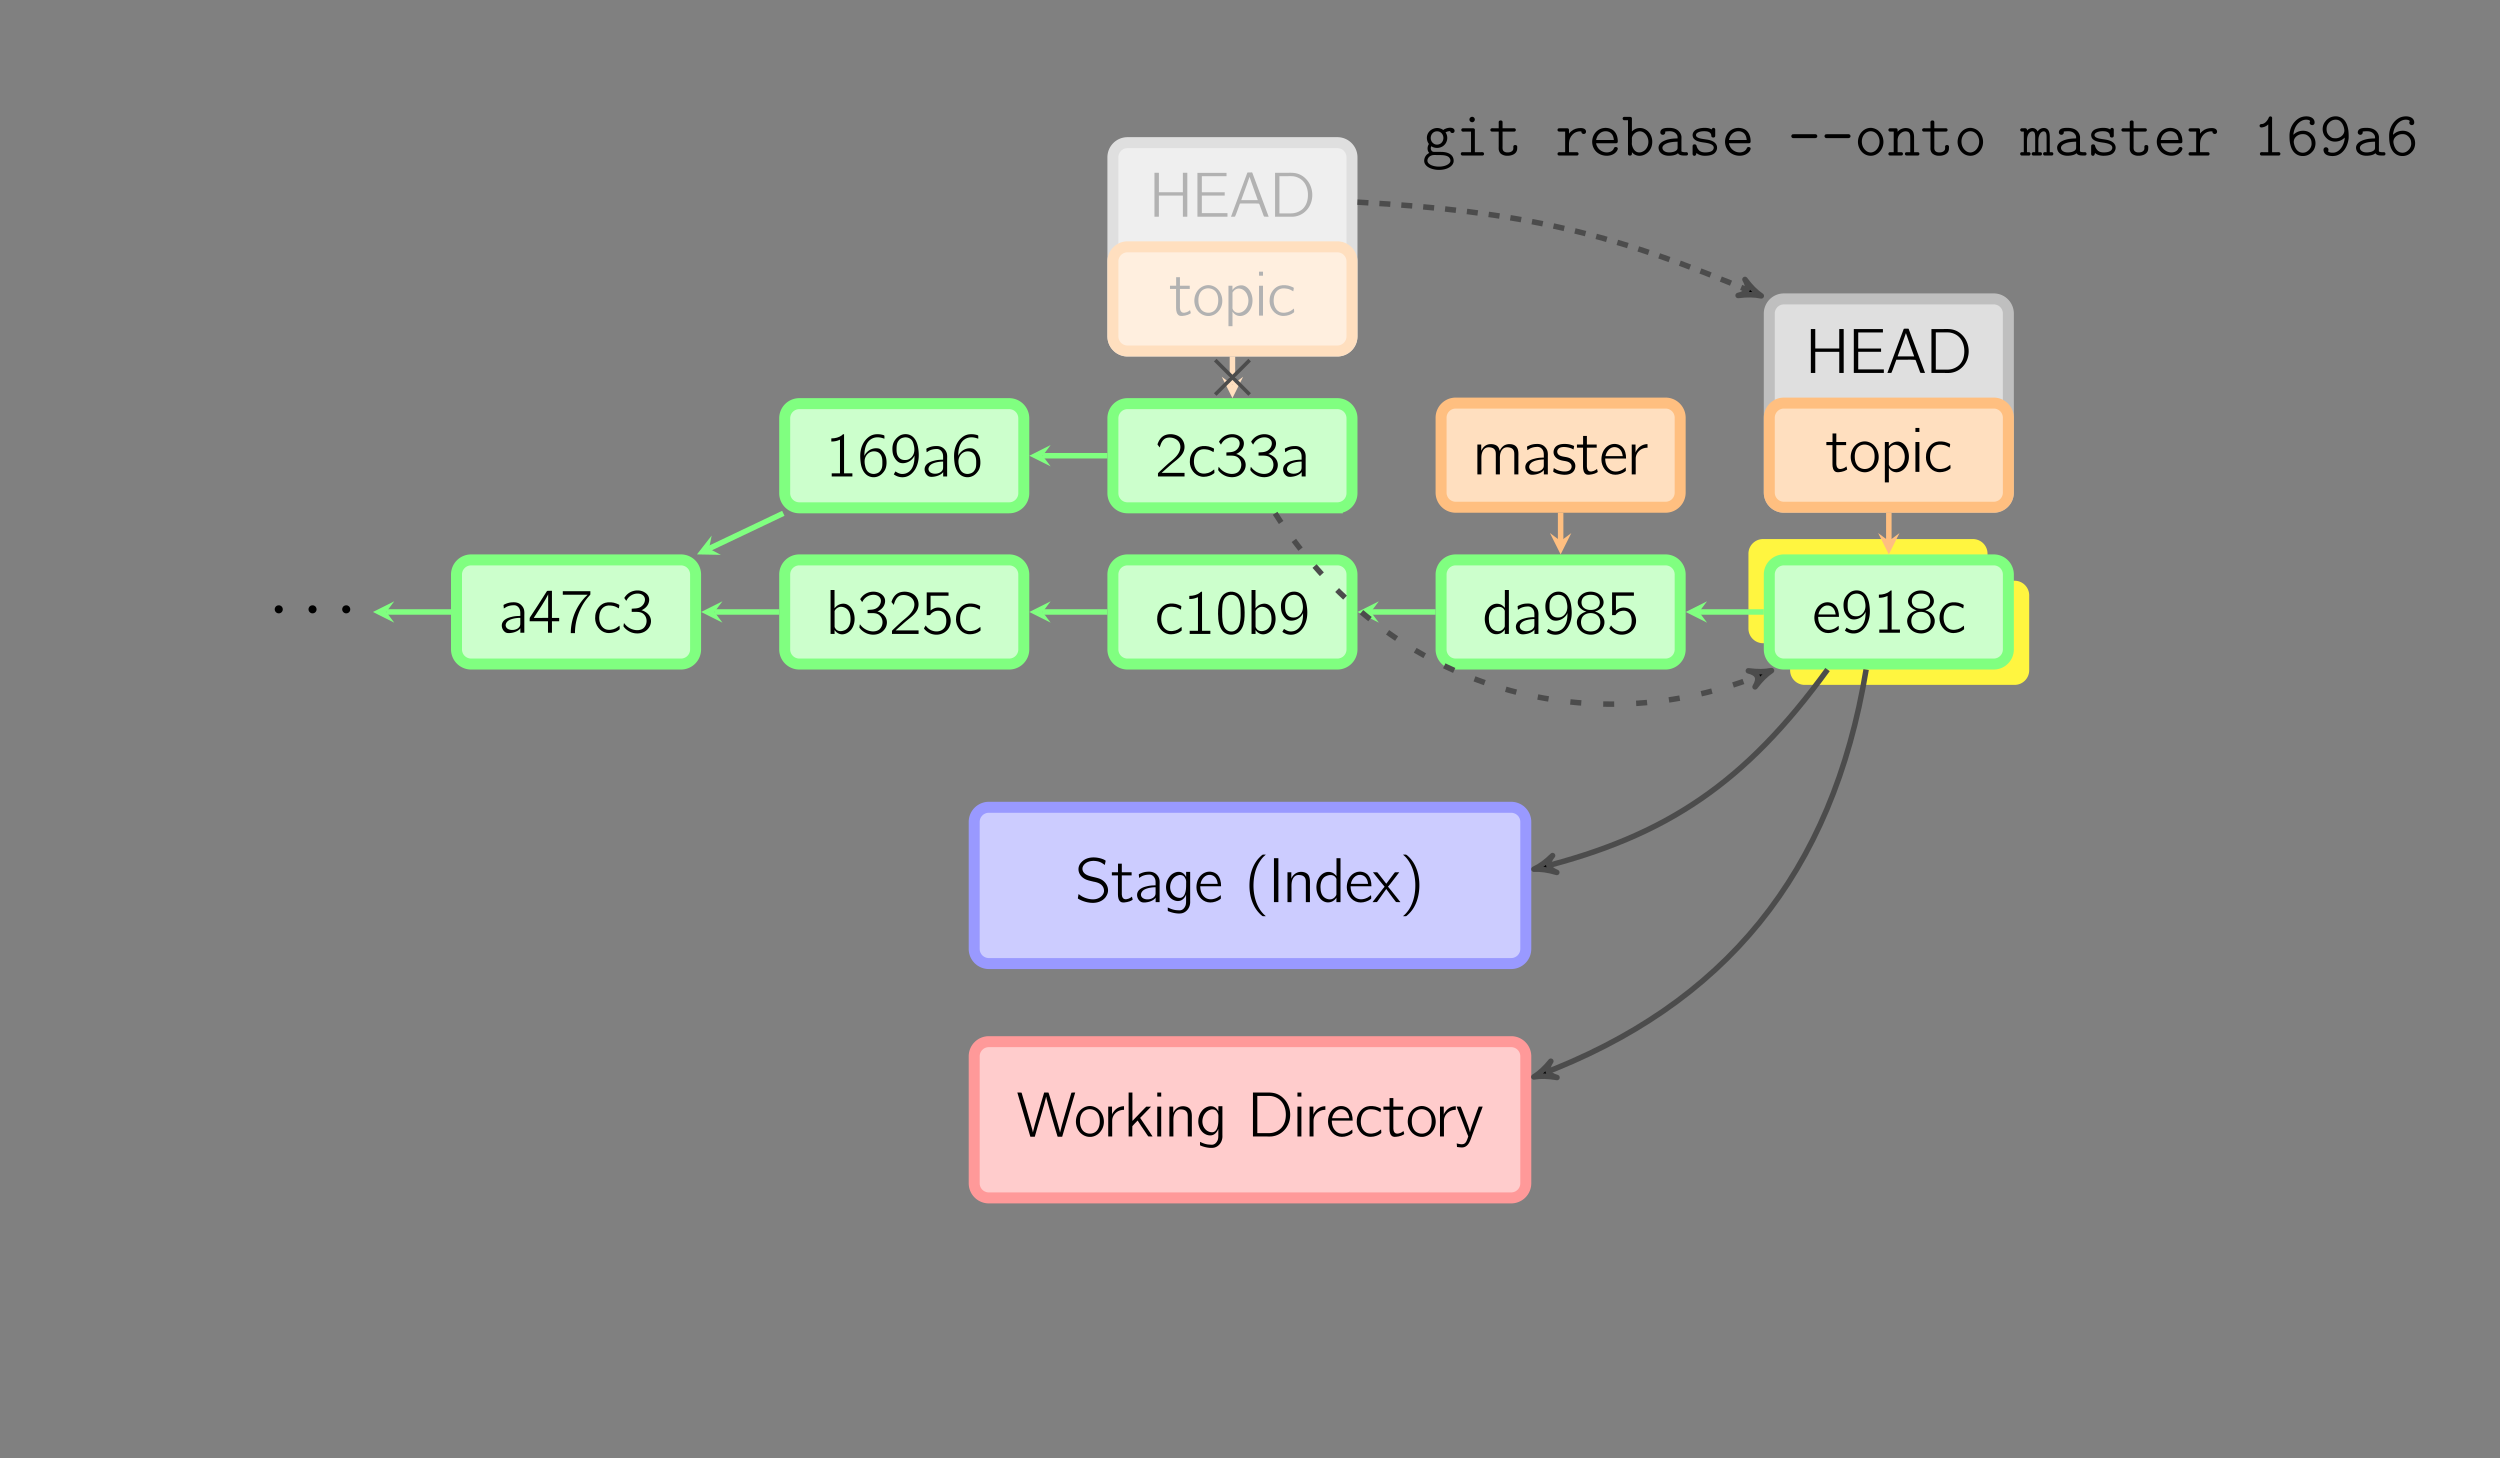 <svg xmlns="http://www.w3.org/2000/svg" xmlns:xlink="http://www.w3.org/1999/xlink" width="907.087" height="529.133" viewBox="0 0 680.315 396.85"><rect x="0" y="0" width="680.315" height="396.85" fill="#808080" stroke="none"/><defs><symbol overflow="visible" id="a"><path d="M1.375-11.953V0h1.203v-5.75H9.11V0h1.204v-11.953H9.108v5.297H2.58v-5.297z"/></symbol><symbol overflow="visible" id="b"><path d="M1.375-11.938V0h8.172v-.969H2.578V-5.75h6.219v-.906H2.578v-4.36h6.719v-.921z"/></symbol><symbol overflow="visible" id="c"><path d="M.36 0h.78l.313-.031c.516-1.125.875-2.39 1.344-3.563 1.703.031 3.562-.078 5.172.031l.14.22c.297.874.641 1.718.954 2.593.078.25.171.516.296.719.391.047.829.031 1.25.031-.296-.844-4.296-11.578-4.406-11.86-.016-.078-.062-.171-.14-.187-.11-.031-.204 0-.313 0h-.563c-.265 0-.359-.047-.437.235L.36 0zm5.046-10.844c.719 2.125 1.5 4.235 2.25 6.328H3.141l1.484-4.093z"/></symbol><symbol overflow="visible" id="d"><path d="M1.375-11.953V0h3.484c.547 0 1.094.031 1.625-.016a5.417 5.417 0 0 0 3.36-1.64c2.234-2.282 2.203-6.235.015-8.547-.78-.844-1.859-1.516-3.203-1.688-.64-.093-1.312-.062-1.968-.062zM2.563-.906v-10.125H4.78c.469 0 .938-.016 1.407.015a4.617 4.617 0 0 1 2.156.782c1.406.968 1.984 2.671 1.984 4.312 0 1.375-.375 2.781-1.39 3.766A4.663 4.663 0 0 1 6.203-.937c-.453.046-.922.03-1.36.03z"/></symbol><symbol overflow="visible" id="e"><path d="M.875-2.188c-.031.282-.094.563-.14.844-.032.266-.11.328.109.469a8.006 8.006 0 0 0 1.812.766c1.61.468 3.469.515 4.89-.547.22-.172.423-.36.61-.578.438-.594.828-1.297.735-2.266-.125-1.234-.954-2.266-2.079-2.781-1.53-.688-4.015-.578-4.718-2.11-.531-1.187.422-2.218 1.484-2.593 1.047-.391 2.438-.25 3.328.171.407.188.75.47 1.14.704.032-.297.095-.563.157-.86.031-.187.078-.36-.125-.437l-.328-.172a6.813 6.813 0 0 0-1.453-.453c-1.547-.297-3.328-.125-4.5 1.031-.594.578-1.094 1.375-.89 2.563.25 1.218 1.218 2 2.202 2.374.594.22 1.25.344 1.86.5.375.063.75.157 1.11.282.937.343 1.734 1.031 1.734 2.297C7.718-1.891 6.75-1.11 5.733-.86 4.422-.531 2.875-1 1.984-1.47c-.406-.203-.75-.484-1.109-.718z"/></symbol><symbol overflow="visible" id="f"><path d="M1.86-10.453v2.328H.186v.86h1.657v4.609c0 .765-.047 1.672.453 2.312.281.375.687.485 1.281.438.5-.047 1-.14 1.469-.313.156-.078.719-.312.797-.437.031-.063-.203-.828-.203-.828l-.407.312c-.53.328-1.593.672-2.046.047-.391-.531-.297-1.313-.297-1.938v-4.203h2.671v-.859H2.892v-2.328z"/></symbol><symbol overflow="visible" id="g"><path d="M1.36-6.594c.296-.14.53-.343.827-.484a4.333 4.333 0 0 1 1.47-.375c.234-.016.515-.047.75 0 .437.062.812.328 1.062.687.265.407.375.782.375 1.438v.766c-.828 0-1.657.062-2.453.28-1 .22-2.079.72-2.438 1.61-.375.86.016 2 .781 2.516.391.265.829.281 1.282.25.718-.063 1.437-.235 2.062-.61.297-.171.594-.39.766-.687h.015V0h1.079v-4.547c0-.5.046-1.031-.047-1.531-.11-.688-.532-1.25-1.032-1.656-.593-.438-1.265-.594-2.156-.532a4.969 4.969 0 0 0-2.078.532c-.094.03-.266.093-.313.187-.062.078-.015.188-.015.281.031.22.047.454.062.672zm4.484 2.547v1.313c0 .39.015.75-.219 1.093a1.794 1.794 0 0 1-.719.61c-.984.5-2.484.343-2.906-.485-.344-.609.016-1.312.516-1.703.734-.562 2.187-.828 3.328-.828z"/></symbol><symbol overflow="visible" id="h"><path d="M6.094-2.063h.015v1.594c0 .485 0 .953-.156 1.422-.25.61-.703 1.188-1.437 1.281-.204.016-.438 0-.641-.015-1.125-.031-1.86-.36-2.75-.75v.656c0 .313.047.344.375.438.875.359 2.453.718 3.547.453C6.25 2.703 7.125 1.562 7.219.187c.015-.234 0-.5 0-.734v-7.687H6.125v1.375c-.25-.422-.531-.813-.984-1.094-1.204-.719-2.829.062-3.5 1C.53-5.593.328-3.5 1.203-1.984c.172.296.375.578.625.812.828.813 2.234 1.234 3.25.516.422-.281.89-.906 1.016-1.406zM4.39-7.375c.156 0 .328 0 .484.047.625.11.969.672 1.172 1.219.125.375.078.78.078 1.187 0 .86-.016 1.75-.313 2.563-.203.609-.625 1.14-1.296 1.203a2.395 2.395 0 0 1-.672-.063c-1.047-.25-1.781-1.14-2-2.172-.313-1.5.422-3.328 1.937-3.843.203-.063.406-.125.61-.141z"/></symbol><symbol overflow="visible" id="i"><path d="M7.203-1.89c-.406.296-.516.437-1.016.702-1.062.532-2.296.61-3.187-.03-.86-.626-1.36-1.641-1.36-3.095h5.673c0-1.265-.282-2.375-1.016-3.14-.781-.781-2.031-1.016-3.078-.688-.39.11-.75.329-1.078.579-1.094.875-1.563 2.28-1.532 3.64C.641-2.14 1.86-.344 3.672.031 4.609.22 5.609.016 6.453-.406c.156-.094.734-.406.797-.563.047-.078-.047-.922-.047-.922zm-.797-3.08H1.72c.203-1.265 1.25-2.593 2.64-2.437 1.141.11 1.735.922 1.954 1.937.046.172.062.328.093.5z"/></symbol><symbol overflow="visible" id="j"><path d="M5.89 3.828c-.14-.156-.312-.297-.468-.437-.14-.125-.25-.25-.375-.391-1.719-1.89-2.625-4.922-2.484-8.14.078-1.766.421-3.563 1.25-5.141.374-.703 1.03-1.703 1.609-2.203.156-.141.328-.282.469-.438h-.563c-.094 0-.219-.015-.297.031-.203.094-.718.61-.797.688-1.656 1.64-2.64 4.14-2.765 7.062-.094 2.079.25 4.188 1.187 6.047a8.466 8.466 0 0 0 1.61 2.25c.171.172.562.547.765.656.078.032.203.016.297.016z"/></symbol><symbol overflow="visible" id="k"><path d="M1.375-11.953V0h1.203v-11.953z"/></symbol><symbol overflow="visible" id="l"><path d="M2.172-6.406h-.016v-1.719H1.11V0h1.094v-3.766c0-.843-.047-1.703.328-2.5.188-.39.485-.75.875-.953.328-.156.672-.172 1.031-.14.516.046 1.016.171 1.344.609.313.39.328.906.328 1.39V0h1.11v-4.61c0-.859.078-1.812-.328-2.593-.329-.61-.97-.906-1.641-1a2.95 2.95 0 0 0-1.047.031c-.89.188-1.719.906-2.031 1.766z"/></symbol><symbol overflow="visible" id="m"><path d="M6.125-11.953v4.86c-.328-.36-.656-.704-1.094-.907-1.531-.64-3.015.188-3.781 1.547-.875 1.61-.766 3.75.281 5.266C2.266-.141 3.5.375 4.781-.095c.5-.187 1.11-.687 1.313-1.125h.015V0h1.11v-11.953zm-.063 5.531c.079.156.047.36.047.531v3.547c0 .39-.015.438-.234.75-.313.453-.797.782-1.36.844a2.474 2.474 0 0 1-2.156-1c-.28-.406-.437-.89-.515-1.36-.032-.203-.032-.374-.047-.562-.11-1.125.125-2.469 1.125-3.203.172-.11.36-.203.562-.281 1-.39 2.094-.282 2.579.734z"/></symbol><symbol overflow="visible" id="n"><path d="M-.031-8.125l1.765 2.219 1.407 1.703v.016l-.438.53L-.14 0c.407 0 .813 0 1.188-.016l.234-.28 2.313-3.267h.015C4.484-2.375 5.344-1.171 6.25-.03c.36.046.797.03 1.203.03L5.36-2.625a61.897 61.897 0 0 0-1.28-1.563v-.015l.593-.719L7.14-8.125c-.391 0-.782 0-1.172.016l-.219.25L3.61-5c-.813-1.016-1.594-2.094-2.438-3.094-.36-.047-.797-.031-1.203-.031z"/></symbol><symbol overflow="visible" id="o"><path d="M.86-12.922c.14.156.312.297.468.438.14.125.25.265.375.39 1.5 1.735 2.36 4.063 2.484 6.953.079 2.125-.25 4.344-1.218 6.282A8.32 8.32 0 0 1 1.703 3c-.125.14-.234.266-.375.39-.156.141-.328.282-.469.438h.563c.094 0 .219.016.297-.015.203-.11.718-.626.797-.704C4.172 1.47 5.14-1.03 5.28-3.937 5.374-6.031 5.03-8.141 4.093-10a8.466 8.466 0 0 0-1.61-2.25c-.171-.172-.562-.547-.765-.64-.078-.047-.203-.032-.297-.032z"/></symbol><symbol overflow="visible" id="p"><path d="M.125-11.953L3.672.062h1.203c.86-3.203 2.61-8.609 3.094-10.906h.015c.016.313.125.594.188.89.437 1.688 2 6.985 2 6.985l.812 2.703c.016.094.032.22.11.282.047.093.234.046.328.046h.906l3.547-12.015c-.344 0-.719-.016-1.016.031l-.078.203-.672 2.25C13.33-6.688 12.438-4 11.75-1.109h-.031c-.031-.344-.14-.688-.235-1.032l-.468-1.687c-.172-.578-2.313-8-2.391-8.063-.047-.093-.219-.062-.313-.062h-.89c-.266.953-.547 1.86-.828 2.797C5.859-6.47 5-3.891 4.359-1.11l-.156-.72c-.672-2.546-2.86-9.89-2.86-9.89-.046-.25-.124-.234-.405-.234z"/></symbol><symbol overflow="visible" id="q"><path d="M1.844-7.219C.312-5.703.14-3.062 1.469-1.359c.187.25.406.484.672.671a3.592 3.592 0 0 0 2.64.782c1.735-.219 2.922-1.61 3.282-3.078.484-2.047-.532-4.329-2.438-5.063-1.469-.594-2.953 0-3.781.828zm4.297.453c.828.735.984 1.922.921 2.985-.046.797-.28 1.64-.843 2.25-.938 1-2.657 1-3.657.031-.515-.547-.828-1.344-.874-2.281-.094-1.406.265-2.875 1.64-3.438 1.016-.437 2.188-.11 2.813.453z"/></symbol><symbol overflow="visible" id="r"><path d="M2.156-5.953h-.015v-2.172H1.109V0h1.079v-3.922c0-.265 0-.515.03-.781.25-1.469 1.516-2.547 3.188-2.547v-.984a3.413 3.413 0 0 0-2.765 1.421c-.204.25-.407.547-.485.86z"/></symbol><symbol overflow="visible" id="s"><path d="M1.14-11.953V0h1c.016-.938-.046-1.906.016-2.813.438-.546.953-1.015 1.438-1.53.656 1.077 1.375 2.077 2.078 3.124.266.39.516.828.812 1.188.344.047.782.031 1.172.031l-.718-1.11L4.28-5.046v-.016l2.97-3.062c-.453 0-.89 0-1.313.016l-.375.359-3.39 3.516v-7.72z"/></symbol><symbol overflow="visible" id="t"><path d="M1.11-11.953v1.094h1.077v-1.094zm0 3.828V0h1.077v-8.125z"/></symbol><symbol overflow="visible" id="u"><path d="M7.297-1.922c-.328.234-.61.5-.984.703-.797.422-2.047.64-2.97.203C2-1.703 1.642-3.375 1.829-4.75c.031-.281.078-.547.172-.813.375-1.125 1.328-2 2.875-1.828.828.079 1.234.204 1.89.579.126.062.22.156.36.187.016-.203.078-.438.11-.64.046-.282.046-.313-.204-.438-.203-.078-.39-.188-.593-.25-.797-.344-2.094-.453-3-.188-1.22.344-2.126 1.391-2.532 2.563C.72-5.047.672-4.484.672-3.906.687-2.094 1.922-.328 3.734.03c1 .203 2.157-.078 2.844-.437.172-.094.688-.406.781-.563.047-.078-.062-.953-.062-.953z"/></symbol><symbol overflow="visible" id="v"><path d="M.125-8.125c.094.328.813 2.063.828 2.11L3-.736l.172.422c.094.25.14.282.031.547l-.187.5c-.157.422-.329.844-.657 1.11-.578.484-1.515.203-2.218.047l.078.968c.328.047.656.079.984.11.75.078 1.219-.094 1.672-.469.563-.484.844-1.156 1.11-1.844l.53-1.484 1.75-4.766c.298-.86.657-1.672.938-2.531h-.781c-.078 0-.219-.031-.297.031-.031.047-.047.125-.063.172l-.14.36c-.172.453-.328.875-.484 1.328l-1 2.812c-.25.75-.547 1.531-.688 2.313a19.56 19.56 0 0 0-.719-2.297C2.812-4 1.47-7.594 1.297-7.937c-.078-.188-.14-.188-.406-.188z"/></symbol><symbol overflow="visible" id="x"><path d="M.36-3.11h4.984V0h1.078v-3.11H8.39v-.921H6.42v-7.375H5.5c-.313 0-.406-.016-.547.25C4.266-10.031.641-4.437.516-4.281c-.141.234-.157.218-.157.578zm5.03-7.359v6.438H1.485c.11-.235.297-.469.438-.703.875-1.329 2.922-4.485 3.344-5.454.062-.093.078-.203.125-.28z"/></symbol><symbol overflow="visible" id="y"><path d="M.625-11.297v.969h6.75l-.64.61a15.29 15.29 0 0 0-1.548 1.937 14.322 14.322 0 0 0-2.39 7.89h1.14c0-2.515.641-5.03 1.844-7.25.594-1.125 1.203-1.937 2.016-2.875.11-.109.266-.234.312-.375.032-.078.016-.203.016-.296v-.61z"/></symbol><symbol overflow="visible" id="z"><path d="M1.39-8.672c.141-.219.25-.437.407-.64.36-.485.86-.86 1.422-1.094.89-.36 2.203-.39 2.906.406.625.703.36 1.797-.203 2.453-.516.61-1.188.906-2.188.953-.296.016-.562.047-.859.063v.86h1.188c1 0 1.656.155 2.203.75.953 1 .859 2.765-.188 3.687-.531.437-1.281.578-1.969.53C2.766-.812 1.58-1.515.797-2.624c-.094.188-.094.422-.125.61-.047.28-.047.28.125.5.5.671 1.469 1.296 2.25 1.515C4.422.406 6.03.219 7.094-.828c.203-.203.39-.422.547-.672.64-1 .656-2.313-.047-3.266-.297-.406-.672-.703-1.11-.953-.28-.172-.625-.343-.968-.375 1-.468 1.921-1.265 2.093-2.547.157-1.203-.546-1.953-1.265-2.375-1.125-.656-2.594-.625-3.75-.062a3.961 3.961 0 0 0-1.375 1.11c-.063.077-.328.374-.328.515 0 .094.078.172.125.234z"/></symbol><symbol overflow="visible" id="A"><path d="M1.11-11.953V0h1.093v-1.078h.016c.187.375.625.734.984.922 1.235.656 2.719 0 3.531-1.047 1.641-2.156.985-5.813-1.171-6.828-.844-.375-1.86-.203-2.625.312a4.172 4.172 0 0 0-.75.735v-4.97zm2.656 4.578c.812-.063 1.656.297 2.14.953.328.438.5.953.578 1.484.172 1.25.047 2.844-1.078 3.657-.187.14-.39.25-.625.328-.922.344-1.86.25-2.375-.563-.156-.28-.203-.296-.203-.703V-5.78c0-.172-.031-.39.031-.532.282-.578.922-1 1.532-1.062z"/></symbol><symbol overflow="visible" id="B"><path d="M1.25-7.906c.25-.969.656-2.063 1.64-2.5.422-.172.86-.203 1.313-.172.844.078 1.672.422 2.188 1.11a2.47 2.47 0 0 1 .437 1.765c-.203 1.797-1.953 3.094-3.094 4.047-.656.562-2.515 2.312-2.515 2.312l-.282.282C.781-.906.75-.906.75-.61V0h7.234v-.969H1.75C2.313-1.5 4.594-3.516 4.906-3.75c1-.813 2.125-1.625 2.719-2.797.672-1.344.375-3.031-.75-4.031-.688-.594-1.64-.89-2.547-.922-.844-.016-1.703.156-2.375.688C1.422-10.392 1-9.75.75-9.095c-.047.11-.125.281-.11.39.016.11.11.204.172.267.141.171.266.374.438.53z"/></symbol><symbol overflow="visible" id="C"><path d="M1.453-11.297v6.172h.64c.095 0 .22.016.282-.016.094-.062.14-.187.188-.25a2.38 2.38 0 0 1 .406-.39c.61-.516 1.797-.735 2.594-.328 1.078.515 1.296 1.875 1.203 2.937-.047.672-.25 1.297-.657 1.688-.906.968-2.437.984-3.562.421a3.683 3.683 0 0 1-1.36-1.234h-.015c-.047.094-.453.703-.453.797 0 .078.062.125.094.172A4.457 4.457 0 0 0 2.766 0C4.312.484 6.03.11 7.109-1.14c1.297-1.5 1.125-3.938-.375-5.25a3.059 3.059 0 0 0-1.812-.766c-1-.14-1.89.343-2.422.781v-4.016h4.89v-.906z"/></symbol><symbol overflow="visible" id="D"><path d="M1.672-10.36v.86c.953 0 1.594-.172 2.36-.5v9.14h-2.25V0h5.624v-.86H5.141V-11.5c-.407 0-.344.094-.657.344-.718.515-1.687.797-2.812.797z"/></symbol><symbol overflow="visible" id="E"><path d="M2.547-10.953c-.5.344-.844.812-1.094 1.344C.828-8.406.75-6.984.75-5.453c0 1.922.36 3.703 1.313 4.719.921.937 2.359 1.187 3.578.687.765-.297 1.312-.937 1.656-1.625.625-1.219.687-2.687.687-4.203 0-.484-.015-.953-.062-1.438-.125-1.156-.516-2.437-1.156-3.14-1.047-1.156-2.922-1.406-4.22-.5zm3.469.984c.796.86.875 2.516.875 4.078v.938c0 .781-.141 1.812-.313 2.406-.234.813-.64 1.39-1.437 1.75-.954.344-1.954.016-2.5-.734-.75-.985-.782-2.719-.782-4.25 0-1.453.016-3.047.72-4 .78-1.031 2.452-1.203 3.437-.188z"/></symbol><symbol overflow="visible" id="F"><path d="M6.797-5.688h.016c0 .22-.016.438-.016.641-.031 1.36-.39 2.969-1.563 3.813-.343.265-.875.5-1.39.53-.938.141-1.688-.312-2.219-.671l-.453.797a3.86 3.86 0 0 0 3.172.703c1.172-.266 2.11-1.156 2.703-2.172.89-1.562 1.11-3.453.766-5.625-.22-1.562-.891-3.062-2.282-3.625-.765-.312-1.718-.281-2.468.047-.72.344-1.344.953-1.75 1.625-.375.64-.516 1.36-.516 2.078 0 .625.062 1.234.265 1.813.329.812.985 1.734 1.766 2 .281.093.578.125.89.125a3.563 3.563 0 0 0 2.423-1.094c.218-.203.578-.688.656-.984zM4.203-10.64c.766-.046 1.531.25 1.984.922.204.328.329.719.407 1.094.265 1 .297 2.094-.282 3-.359.563-1.015 1.094-1.796 1.14-.579.048-1.188-.03-1.657-.39-.687-.531-.937-1.313-.937-2.438 0-1.015.047-1.812.594-2.468.375-.516.859-.75 1.687-.86z"/></symbol><symbol overflow="visible" id="G"><path d="M3.219-6.11v.016c-1.063.313-1.969.89-2.39 1.89-.454 1.048-.141 2.329.624 3.157C2.25-.187 3.36.22 4.531.203 6.25.172 7.906-1.078 8.11-2.844a3.39 3.39 0 0 0-.015-.797C7.78-4.953 6.797-5.75 5.53-6.094l.422-.14c.734-.297 1.328-.72 1.703-1.407.578-1.109.016-2.39-.906-3.109-.938-.703-2.188-.89-3.328-.656C2.062-11.11.782-9.953.859-8.47c.032.516.266.938.516 1.25.406.485 1.172 1 1.844 1.11zm.875-4.53c.765-.047 1.703.078 2.265.671.657.703.688 1.985.032 2.703-.422.454-1.016.672-1.625.72-.844.077-1.797-.063-2.407-.72-.671-.734-.625-2.078.11-2.765.437-.422 1.047-.563 1.625-.61zm-.016 4.968c.813-.047 1.688.14 2.281.734.22.235.391.532.5.844.282.89.157 2.032-.515 2.719-.469.469-1.11.64-1.75.688-.766.046-1.672-.141-2.219-.72-.75-.827-.906-2.53-.016-3.5.454-.468 1.079-.702 1.72-.765z"/></symbol><symbol overflow="visible" id="H"><path d="M1.953-5.625h-.031c0-1.578.281-3.39 1.625-4.39.734-.547 1.734-.813 3.031-.5.281.062.531.171.797.234v-.594c0-.078.016-.203-.047-.266-.11-.156-1.078-.312-1.11-.312-1.5-.172-2.484.156-3.39.937-1.11.938-1.75 2.344-1.953 3.75-.188 1.141-.031 2.954.188 3.86C1.421-1.578 2.125-.406 3.39.03a3.134 3.134 0 0 0 2.406-.125C6.39-.36 6.874-.845 7.249-1.36c.61-.829.75-1.829.688-2.844-.032-.5-.11-1-.313-1.469-.328-.734-.875-1.516-1.578-1.86-.328-.124-.672-.14-1.016-.14A3.4 3.4 0 0 0 2.624-6.61c-.281.265-.563.625-.672.984zm2.25-1.188c.656-.062 1.344.047 1.844.516.656.61.766 1.5.766 2.344 0 .562.015 1.14-.157 1.687a3.002 3.002 0 0 1-.39.735c-.375.5-.86.734-1.657.843-.765.047-1.546-.265-1.984-.906-.281-.39-.422-.843-.5-1.297a4.889 4.889 0 0 1-.14-1.421c.077-1.22.937-2.329 2.218-2.5z"/></symbol><symbol overflow="visible" id="I"><path d="M2.188-6.984v-1.141H1.109v11h1.094v-3.953c.235.344.516.64.875.86 1.235.734 2.781.155 3.625-.954 1.11-1.422 1.234-3.562.453-5.187-.437-.922-1.281-1.782-2.375-1.875a2.978 2.978 0 0 0-2.187.796c-.156.141-.266.297-.406.454zm1.578-.375c.718-.047 1.406.28 1.875.796.296.329.53.704.656 1.125.61 1.61.062 3.86-1.688 4.532-1 .375-1.968.031-2.359-.906-.078-.172-.047-.391-.047-.579v-3.546c0-.407.031-.438.297-.72a1.92 1.92 0 0 1 1.266-.702z"/></symbol><symbol overflow="visible" id="J"><path d="M2.172-6.406h-.016v-1.719H1.11V0h1.094v-3.781c0-.844-.047-1.688.328-2.469.328-.672.89-1.203 1.906-1.11.516.048 1.032.173 1.36.61.312.39.328.906.328 1.39V0h1.11v-3.781c0-.844-.048-1.688.327-2.469.329-.672.891-1.203 1.907-1.11.515.048 1.031.173 1.36.61.312.39.327.906.327 1.39V0h1.11v-4.563c0-.828.093-1.75-.266-2.515-.36-.703-.953-1.078-1.89-1.14a3.028 3.028 0 0 0-1.61.296c-.594.344-1.047.906-1.313 1.531-.125-.546-.265-.921-.64-1.28-.406-.36-.938-.5-1.453-.548-1.25-.094-2.047.422-2.578 1.188-.141.203-.282.406-.344.625z"/></symbol><symbol overflow="visible" id="K"><path d="M.531-1.703C.5-1.47.453-1.234.406-1 .375-.812.328-.719.5-.64c.703.421 1.547.64 2.547.734 1.125.093 2.531-.157 3.078-1.266.156-.312.25-.656.266-1 .062-1.234-.922-2.031-1.766-2.328-.938-.36-2.234-.234-2.89-.953a1.107 1.107 0 0 1-.032-1.406c.688-.954 2.906-.547 3.797-.11.125.063.25.157.406.188l.157-.938c-.813-.36-1.516-.562-2.641-.562-.953 0-1.844.219-2.39.781-.548.563-.735 1.516-.407 2.234.313.688.953 1.141 1.672 1.36 1.015.36 2.156.187 2.828 1.015.39.485.313 1.204-.11 1.641-.827.75-2.593.469-3.546.063-.328-.141-.625-.344-.938-.516z"/></symbol><symbol overflow="visible" id="w"><path d="M1.906-5.969c-.343.64.032 1.438.766 1.594a1.1 1.1 0 0 0 .86-.203c.515-.375.577-1.14.14-1.625a1.175 1.175 0 0 0-.578-.328c-.547-.078-1 .172-1.188.562z"/></symbol><symbol overflow="visible" id="L"><path d="M5.688-6.938h-.016c-.25-.25-.75-.421-1.094-.5-1.187-.218-2.422.313-3.031 1.375a2.83 2.83 0 0 0-.266.72c-.14.718.032 1.468.344 1.968a.68.68 0 0 1 .125.234c0 .094-.063.157-.094.235-.328.64-.36 1.594.203 2.187v.016c-.234.14-.484.297-.671.484C.578.391.265 1.453.703 2.25c.547 1.031 2.063 1.563 3.36 1.64.937.063 1.906-.046 2.765-.406.766-.328 1.516-.906 1.672-1.765.016-.14.016-.297.016-.422a2.204 2.204 0 0 0-.188-.781c-.515-1.157-1.906-1.47-3.047-1.5-.187 0-.36-.016-.547-.016h-.718C3.687-1 3.328-.969 3-1.016c-.469-.062-.734-.578-.703-1.015.015-.172.062-.344.125-.5.234.125.453.265.719.328a2.9 2.9 0 0 0 2.406-.313 2.718 2.718 0 0 0 1.156-2.906c-.078-.297-.187-.64-.406-.86v-.015a2.667 2.667 0 0 1 1.281-.344.58.58 0 0 0 .063.235c.187.312.64.375.921.156a.585.585 0 0 0 .204-.453c.015-.484-.391-.75-.829-.828-.562-.094-1.187.031-1.703.265-.187.079-.39.172-.546.329zm-.657.688c1 .781.907 2.422-.187 3.063-.61.328-1.344.296-1.86-.126-1.015-.765-.921-2.437.204-3.078.593-.312 1.343-.25 1.843.141zM2.984-.125c.422-.031.875 0 1.297 0 1.063 0 2.125 0 2.813.484.375.266.656.829.515 1.297-.046.203-.203.39-.359.532-.594.53-1.438.734-2.188.812-1.25.11-2.64-.172-3.343-.844-.485-.484-.438-1.172.093-1.75.313-.297.735-.5 1.172-.531z"/></symbol><symbol overflow="visible" id="M"><path d="M4.047-10.36c-.484.376-.281 1.172.328 1.282a.632.632 0 0 0 .578-.14c.5-.376.313-1.173-.281-1.298a.687.687 0 0 0-.625.157zm.156 3.844v5.61H2.047c-.094 0-.203-.031-.313.015-.437.11-.406.797.047.875.14.032.344.016.485.016h4.812c.172 0 .36.016.5-.094.297-.203.203-.719-.156-.797-.219-.062-.5-.015-.719-.015H5.25v-5.719c0-.172.031-.406-.047-.578-.172-.281-.547-.219-.828-.219H2.25c-.25 0-.531-.016-.656.266-.016.047-.032.078-.032.125-.03.25.125.484.36.515.266.047.516 0 .781 0z"/></symbol><symbol overflow="visible" id="N"><path d="M2.703-7.422H1.422c-.203 0-.438-.031-.64.016C.468-7.36.343-6.97.5-6.72c.14.235.375.203.625.203h1.578v3.985c0 .281-.015.547 0 .828.047.453.235.89.578 1.203.406.328 1.031.563 1.64.563 1.22.046 2.813-.438 2.813-2.016 0-.188.032-.406-.015-.594-.125-.36-.766-.422-.969-.11-.094.126-.063.282-.063.423 0 .234.016.484-.093.703-.313.625-1.157.734-1.766.672-.25-.032-.5-.11-.703-.266-.469-.36-.375-.969-.375-1.516v-3.875h2.813c.25 0 .578.063.734-.218a.294.294 0 0 0 .031-.125c.031-.047.031-.11.031-.172 0-.047-.03-.078-.046-.125-.125-.328-.532-.266-.829-.266H3.75v-1.344c0-.187.031-.421-.078-.593-.203-.282-.813-.25-.938.093-.062.172-.03.422-.03.61z"/></symbol><symbol overflow="visible" id="O"><path d="M3.766-5.953H3.75v-.86c0-.203 0-.39-.156-.5-.188-.156-.485-.109-.703-.109H1.219c-.235 0-.485.016-.563.281-.11.25.016.547.297.61.188.062.406.015.594.015h1.156v5.61H1.5c-.188 0-.438-.047-.61.031-.343.14-.374.672-.03.828.156.078.343.047.5.047h4.202c.141 0 .297.016.422 0 .454-.063.5-.75.079-.89-.11-.016-.204-.016-.313-.016h-2V-2.72c0-.437-.016-.875.078-1.312.156-.766.594-1.5 1.235-1.985.375-.28 1.015-.562 1.625-.562.125 0 .28.016.421.016 0 .125.016.25.079.359.187.406.75.469 1.046.14.172-.187.188-.468.11-.703-.188-.593-.89-.718-1.422-.718-.938 0-1.813.25-2.531.859-.22.188-.485.406-.625.672z"/></symbol><symbol overflow="visible" id="P"><path d="M2.094-3.344h5.328c.14 0 .281 0 .39-.078.157-.125.172-.297.172-.469 0-1.53-.656-2.812-1.78-3.312-1.329-.578-2.845-.344-3.845.516C.953-5.5.61-3.345 1.563-1.782c.171.297.406.578.656.812C3.829.5 6.688.391 7.75-1.25c.11-.172.25-.438.234-.656-.03-.297-.28-.407-.546-.407a.504.504 0 0 0-.329.094c-.171.125-.203.36-.312.531a1.818 1.818 0 0 1-.75.625c-1.36.594-3.016-.093-3.672-1.406a2.399 2.399 0 0 1-.281-.875zm4.828-.89H2.094c.203-.829.437-1.36 1.078-1.86 1-.781 2.64-.703 3.344.453.25.422.359.907.406 1.407z"/></symbol><symbol overflow="visible" id="Q"><path d="M1.734-9.61v9.032c0 .11 0 .234.063.36.172.312.734.312.922.03.125-.187.078-.5.078-.718.234.265.515.515.844.687C5 .484 6.687-.156 7.562-1.329c1.141-1.53 1.016-3.874-.343-5.234-.625-.562-1.453-1.03-2.594-.906a3.03 3.03 0 0 0-1.828.922v-3.36c0-.124.015-.265-.063-.39-.109-.219-.343-.219-.562-.219h-.969c-.39 0-.766-.078-.89.266a.478.478 0 0 0 .265.625c.14.031.281.016.422.016zm3.063 3.032c1.14-.078 2.016.828 2.328 1.844C7.578-3.328 7.031-1.563 5.578-1c-.203.094-.453.14-.672.156-.14 0-.297 0-.422-.031-.968-.172-1.5-1.156-1.687-2.11-.031-.25 0-.546 0-.796v-.672c0-.14-.031-.281.015-.422.22-.922 1.047-1.61 1.985-1.703z"/></symbol><symbol overflow="visible" id="R"><path d="M2.828-6.531c.906-.094 1.922-.219 2.703.36.25.202.453.452.578.765.094.234.079.5.079.75-1.297 0-2.688.156-3.86.75-.656.328-1.25.89-1.312 1.656-.032.422.125.906.296 1.172.658.984 1.954 1.234 3.08 1.11.703-.048 1.484-.266 1.89-.657.125.14.235.266.375.36C7.11.014 7.72 0 8.234 0c.344 0 .782.047.782-.469 0-.187-.11-.375-.297-.422-.14-.046-.281-.015-.422-.015-.313 0-.938-.031-1.047-.235-.047-.093-.016-.25-.016-.375v-2.687c0-.328.032-.672 0-1a2.556 2.556 0 0 0-.593-1.281c-.672-.766-1.594-1.047-2.813-1.047-.75 0-1.531.062-1.953.422-.328.25-.516.796-.281 1.171.25.36.812.407 1.093.063.157-.203.157-.406.141-.656zm3.36 2.765v1.36c0 .265.015.547-.125.781-.204.328-.594.5-.938.61-.844.234-1.938.28-2.594-.22-.234-.171-.469-.468-.469-.859 0-.61.626-.984 1.126-1.187.843-.36 1.89-.453 3-.485z"/></symbol><symbol overflow="visible" id="S"><path d="M2.297-.688c.203.157.406.313.625.407.672.312 1.422.39 2.156.328C5.968 0 6.891-.234 7.36-.797c.547-.594.735-1.5.297-2.219-.281-.5-.797-.828-1.343-1.03-.922-.345-1.954-.36-2.922-.579-.563-.125-1.36-.438-1.22-1.063.079-.39.517-.609.876-.734.562-.187 1.219-.219 1.828-.172.672.063 1.297.313 1.422.985.047.156.016.343.094.484.14.234.515.281.75.172.234-.11.25-.328.25-.563v-1.25c0-.171.03-.39-.079-.546-.125-.235-.453-.282-.671-.125a.555.555 0 0 0-.204.343 5.391 5.391 0 0 0-.75-.312c-1.109-.266-2.593-.078-3.375.297-.765.359-1.296 1.203-.984 2.046a.901.901 0 0 0 .188.391c.656.89 2.046 1.016 3.312 1.203.266.063.563.094.844.188.547.14 1.36.484 1.312 1.187a.708.708 0 0 1-.046.25c-.235.719-1.079.938-1.938.985-.781.046-1.61-.047-2.14-.688-.204-.25-.36-.5-.47-.797-.062-.172-.078-.39-.203-.531-.156-.188-.5-.203-.703-.11-.265.126-.25.391-.25.626v1.5c0 .203-.046.5.063.687.125.281.547.328.75.11.14-.157.187-.438.25-.625z"/></symbol><symbol overflow="visible" id="T"><path d="M1.11-5.625c-.25.266-.141.719.202.86.172.062.36.03.532.03H7.25c.188 0 .39.016.563-.093.421-.25.265-.906-.22-.969-.155-.016-.312 0-.468 0H1.672c-.25 0-.438 0-.563.172z"/></symbol><symbol overflow="visible" id="U"><path d="M3.219-7.25C1.797-6.61.984-5.062 1.047-3.531 1.125-1.844 2.313-.22 4.03.03a3.167 3.167 0 0 0 1.94-.31c1.328-.672 2.078-2.188 2-3.625-.078-1.64-1.11-3.188-2.828-3.547-.657-.172-1.407-.031-1.922.203zM5.75-6.219c1.234.844 1.469 2.64.828 3.922-.375.75-1.047 1.36-1.906 1.453-.984.094-1.813-.625-2.234-1.453C1.844-3.53 2-5.234 3.14-6.125c.14-.125.328-.219.5-.297.718-.328 1.562-.187 2.109.203z"/></symbol><symbol overflow="visible" id="V"><path d="M2.797-6.484c0-.266.062-.61-.125-.813-.156-.14-.328-.125-.516-.125H.984c-.187 0-.406-.031-.546.11-.235.187-.204.593.062.75.156.093.375.046.547.046h.687v5.61h-.78C.796-.906.64-.937.5-.86c-.313.171-.297.671.031.828C.641 0 .75 0 .86 0h2.797c.11 0 .25 0 .375-.047.297-.172.297-.64 0-.812-.14-.079-.297-.047-.453-.047h-.781V-3.5c0-.39-.047-.813.047-1.203.172-1.078 1.234-1.984 2.297-1.875.312.031.609.125.796.375.36.437.297 1.125.297 1.64v3.657h-.796c-.157 0-.313-.031-.438.047-.313.171-.297.671.031.828C5.125 0 5.25 0 5.36 0h2.782c.125 0 .265 0 .375-.047.296-.172.296-.64 0-.812-.125-.079-.282-.047-.438-.047h-.797v-3.297c0-.703.047-1.438-.218-2.11C6.78-7.03 6.109-7.39 5.39-7.468c-.97-.11-1.97.25-2.594.985z"/></symbol><symbol overflow="visible" id="W"><path d="M1.844-6.797c0-.11.015-.234-.016-.328-.14-.406-.687-.297-1.016-.297-.234 0-.5-.047-.671.14-.297.266-.078.75.312.766h.531v5.61H.563c-.11 0-.235 0-.344.047-.313.187-.281.671.047.828C.406.03.64 0 .812 0H1.97c.203 0 .453.047.625-.047.297-.172.297-.64 0-.812-.094-.047-.219-.047-.344-.047h-.406v-2.61c0-.671-.016-1.359.234-2 .172-.453.547-.953 1.078-1.046a.702.702 0 0 1 .5.078c.39.218.422.906.422 1.468v4.11c-.219 0-.531-.063-.734.062-.281.156-.281.625 0 .781C3.53.048 3.78 0 4 0h1.11c.171 0 .406.031.562-.031.312-.157.344-.64.031-.828-.11-.047-.234-.047-.344-.047h-.421v-2.61c0-.671-.016-1.359.25-2 .171-.453.53-.953 1.062-1.046a.702.702 0 0 1 .5.078c.39.218.438.906.438 1.468v4.11c-.235 0-.547-.063-.75.062-.266.156-.266.625 0 .781.187.11.453.063.656.063h1.125c.172 0 .39.031.547-.031.328-.157.343-.64.03-.828-.093-.047-.218-.047-.343-.047h-.406v-3.375c0-1 .062-2.016-.469-2.688-.516-.656-1.484-.64-2.156-.234-.297.172-.5.422-.703.672a.897.897 0 0 0-.266-.453c-.437-.547-1.344-.688-2.11-.22-.187.11-.343.25-.5.407z"/></symbol><symbol overflow="visible" id="X"><path d="M4.234-8.469v7.563H2.922c-.203 0-.453-.047-.656.015-.36.11-.391.657-.063.844.14.063.313.047.469.047h4.062c.141 0 .282.016.407 0 .453-.047.562-.719.125-.875-.188-.078-.454-.031-.641-.031H5.281v-8.828c0-.22.078-.547-.078-.75-.156-.204-.5-.22-.687-.047-.125.11-.172.297-.25.453-.313.625-.829 1.25-1.516 1.469-.094.015-.219.03-.328.046-.078 0-.172 0-.25.047-.203.063-.328.282-.281.516.062.36.421.39.703.344a3.136 3.136 0 0 0 1.125-.407c.187-.109.344-.265.515-.406z"/></symbol><symbol overflow="visible" id="Y"><path d="M2.047-5.64c0-.329.078-.673.156-.985.219-.906.688-1.766 1.39-2.36.563-.484 1.313-.812 2.079-.765.281.016.734.11.89.313.047.093 0 .171-.03.25a.52.52 0 0 0-.048.374c.094.563.875.735 1.22.266.124-.203.124-.453.093-.703-.297-1.594-2.656-1.703-4.078-.984-1.469.796-2.5 2.359-2.703 4.218-.047.47-.032.954-.016 1.422C1.063-3 1.5-1.484 2.484-.64c.688.61 1.532.829 2.422.766 1.11-.094 1.89-.672 2.469-1.375.75-.984.89-2.422.375-3.531-.313-.672-1.031-1.39-1.64-1.657-1.016-.484-2.298-.375-3.266.172a3.798 3.798 0 0 0-.797.625zm2.281-.173c.906-.062 1.375.141 1.906.641.407.422.688.844.735 1.578.125.938-.235 1.61-.735 2.11-.468.468-1.14.859-2.062.671C3.156-1 2.578-1.905 2.312-2.828c-.124-.422-.234-.89-.109-1.344.219-.937 1.188-1.562 2.125-1.64z"/></symbol><symbol overflow="visible" id="Z"><path d="M6.969-4.875c0 .297-.047.594-.11.875-.28 1.328-1.14 2.797-2.53 3.156-.579.156-1.626.063-1.86-.265-.063-.063.015-.141.031-.22a.62.62 0 0 0 .031-.374c-.094-.563-.86-.734-1.203-.281-.14.187-.14.453-.11.671.157.766.626 1.141 1.36 1.329A4.46 4.46 0 0 0 4.61.03c2-.531 3.188-2.547 3.422-4.687.031-.422.016-.86 0-1.282-.094-2.156-.797-4.062-2.61-4.593-.843-.266-1.874-.125-2.624.297a3.772 3.772 0 0 0-1.172 1.046c-.75.954-.844 2.36-.344 3.454.094.218.25.453.407.64.562.703 1.343 1.25 2.515 1.313 1.156.015 2.078-.406 2.766-1.094zM4.953-9.719c.984.203 1.516 1.14 1.781 2.047.094.406.204.844.094 1.266-.219.984-1.187 1.625-2.14 1.703-.344.016-.75 0-1.079-.094-.593-.25-1.171-.812-1.406-1.406-.219-.563-.234-1.406 0-2.016.422-.89 1.438-1.734 2.75-1.5z"/></symbol></defs><path d="M363.922 38.82h-57.09a3.986 3.986 0 0 0-3.984 3.985v48.722a3.987 3.987 0 0 0 3.984 3.989h57.09a3.988 3.988 0 0 0 3.988-3.989V42.805c0-2.2-1.785-3.985-3.988-3.985z" fill="#efefef" stroke-width="2.989" stroke="#dfdfdf" stroke-miterlimit="10"/><g fill="#b2b2b2"><use xlink:href="#a" x="312.783" y="58.973"/><use xlink:href="#b" x="324.476" y="58.973"/><use xlink:href="#c" x="334.626" y="58.973"/><use xlink:href="#d" x="345.601" y="58.973"/></g><path d="M542.543 81.34h-57.09a3.986 3.986 0 0 0-3.984 3.984v48.727a3.986 3.986 0 0 0 3.984 3.984h57.09a3.984 3.984 0 0 0 3.984-3.984V85.324a3.982 3.982 0 0 0-3.984-3.984z" fill="#dfdfdf" stroke-width="2.989" stroke="#bfbfbf" stroke-miterlimit="10"/><use xlink:href="#a" x="491.401" y="101.493"/><use xlink:href="#b" x="503.094" y="101.493"/><use xlink:href="#c" x="513.244" y="101.493"/><use xlink:href="#d" x="524.219" y="101.493"/><path d="M411.223 219.684H269.09a3.987 3.987 0 0 0-3.985 3.988v34.547a3.987 3.987 0 0 0 3.985 3.988h142.133a3.987 3.987 0 0 0 3.984-3.988v-34.547a3.987 3.987 0 0 0-3.984-3.988z" fill="#ccf" stroke-width="2.989" stroke="#99f" stroke-miterlimit="10"/><use xlink:href="#e" x="292.624" y="245.488"/><use xlink:href="#f" x="302.38" y="245.488"/><use xlink:href="#g" x="308.621" y="245.488"/><use xlink:href="#h" x="316.655" y="245.488"/><use xlink:href="#i" x="324.975" y="245.488"/><use xlink:href="#j" x="338.558" y="245.488"/><use xlink:href="#k" x="345.301" y="245.488"/><use xlink:href="#l" x="349.247" y="245.488"/><use xlink:href="#m" x="357.567" y="245.488"/><use xlink:href="#i" x="365.888" y="245.488"/><use xlink:href="#n" x="373.635" y="245.488"/><use xlink:href="#o" x="380.951" y="245.488"/><path d="M411.223 283.465H269.09a3.986 3.986 0 0 0-3.985 3.984V322a3.984 3.984 0 0 0 3.985 3.984h142.133a3.982 3.982 0 0 0 3.984-3.984v-34.55c0-2.2-1.785-3.985-3.984-3.985z" fill="#fcc" stroke-width="2.989" stroke="#f99" stroke-miterlimit="10"/><use xlink:href="#p" x="276.718" y="309.267"/><use xlink:href="#q" x="292.215" y="309.267"/><use xlink:href="#r" x="300.467" y="309.267"/><use xlink:href="#s" x="305.989" y="309.267"/><use xlink:href="#t" x="313.809" y="309.267"/><use xlink:href="#l" x="317.109" y="309.267"/><use xlink:href="#h" x="325.429" y="309.267"/><use xlink:href="#d" x="339.585" y="309.267"/><use xlink:href="#t" x="351.958" y="309.267"/><use xlink:href="#r" x="355.258" y="309.267"/><use xlink:href="#i" x="360.781" y="309.267"/><use xlink:href="#u" x="368.528" y="309.267"/><use xlink:href="#f" x="376.275" y="309.267"/><use xlink:href="#q" x="382.515" y="309.267"/><use xlink:href="#r" x="390.749" y="309.267"/><use xlink:href="#v" x="396.272" y="309.267"/><use xlink:href="#w" x="72.986" y="171.27"/><use xlink:href="#w" x="82.177" y="171.27"/><use xlink:href="#w" x="91.347" y="171.27"/><path d="M185.305 152.363H128.21a3.984 3.984 0 0 0-3.984 3.985v20.375a3.984 3.984 0 0 0 3.984 3.984h57.094a3.983 3.983 0 0 0 3.984-3.984v-20.375a3.984 3.984 0 0 0-3.984-3.985z" fill="#cfc" stroke-width="2.989" stroke="#80ff80" stroke-miterlimit="10"/><use xlink:href="#g" x="135.743" y="172.178"/><use xlink:href="#x" x="143.777" y="172.178"/><use xlink:href="#y" x="152.528" y="172.178"/><use xlink:href="#u" x="161.279" y="172.178"/><use xlink:href="#z" x="169.026" y="172.178"/><path d="M122.73 166.535h-17.62" fill="none" stroke-width="1.494" stroke="#80ff80" stroke-miterlimit="10"/><path d="M101.473 166.535l5.816 2.91-2.18-2.91 2.18-2.91" fill="#80ff80"/><path d="M274.613 152.363h-57.09a3.984 3.984 0 0 0-3.988 3.985v20.375a3.984 3.984 0 0 0 3.988 3.984h57.09c2.2 0 3.985-1.781 3.985-3.984v-20.375a3.984 3.984 0 0 0-3.985-3.985z" fill="#cfc" stroke-width="2.989" stroke="#80ff80" stroke-miterlimit="10"/><use xlink:href="#A" x="224.909" y="172.513"/><use xlink:href="#z" x="233.229" y="172.513"/><use xlink:href="#B" x="241.98" y="172.513"/><use xlink:href="#C" x="250.73" y="172.513"/><use xlink:href="#u" x="259.481" y="172.513"/><path d="M212.043 166.535h-17.625" fill="none" stroke-width="1.494" stroke="#80ff80" stroke-miterlimit="10"/><path d="M190.781 166.535l5.82 2.91-2.183-2.91 2.184-2.91" fill="#80ff80"/><path d="M363.922 152.363h-57.09a3.984 3.984 0 0 0-3.984 3.985v20.375a3.984 3.984 0 0 0 3.984 3.984h57.09a3.984 3.984 0 0 0 3.988-3.984v-20.375a3.984 3.984 0 0 0-3.988-3.985z" fill="#cfc" stroke-width="2.989" stroke="#80ff80" stroke-miterlimit="10"/><use xlink:href="#u" x="314.218" y="172.513"/><use xlink:href="#D" x="321.965" y="172.513"/><use xlink:href="#E" x="330.716" y="172.513"/><use xlink:href="#A" x="339.466" y="172.513"/><use xlink:href="#F" x="347.786" y="172.513"/><path d="M301.352 166.535H283.73" fill="none" stroke-width="1.494" stroke="#80ff80" stroke-miterlimit="10"/><path d="M280.094 166.535l5.816 2.91-2.18-2.91 2.18-2.91" fill="#80ff80"/><path d="M453.234 152.363h-57.09a3.984 3.984 0 0 0-3.988 3.985v20.375a3.984 3.984 0 0 0 3.989 3.984h57.09a3.983 3.983 0 0 0 3.984-3.984v-20.375a3.984 3.984 0 0 0-3.985-3.985z" fill="#cfc" stroke-width="2.989" stroke="#80ff80" stroke-miterlimit="10"/><use xlink:href="#m" x="403.384" y="172.513"/><use xlink:href="#g" x="411.704" y="172.513"/><use xlink:href="#F" x="419.739" y="172.513"/><use xlink:href="#G" x="428.489" y="172.513"/><use xlink:href="#C" x="437.24" y="172.513"/><path d="M390.664 166.535H373.04" fill="none" stroke-width="1.494" stroke="#80ff80" stroke-miterlimit="10"/><path d="M369.402 166.535l5.82 2.91-2.183-2.91 2.184-2.91" fill="#80ff80"/><path d="M548.215 158.031H491.12a3.986 3.986 0 0 0-3.984 3.985v20.375a3.987 3.987 0 0 0 3.984 3.988h57.094c2.2 0 3.984-1.785 3.984-3.988v-20.375c0-2.2-1.785-3.985-3.984-3.985z" fill="#fff540"/><path d="M536.875 146.691h-57.09a3.987 3.987 0 0 0-3.988 3.985v20.379a3.987 3.987 0 0 0 3.988 3.984h57.09c2.2 0 3.984-1.785 3.984-3.984v-20.38a3.986 3.986 0 0 0-3.984-3.984z" fill="#fff540"/><path d="M542.543 152.363h-57.09a3.984 3.984 0 0 0-3.984 3.985v20.375a3.984 3.984 0 0 0 3.984 3.984h57.09a3.981 3.981 0 0 0 3.984-3.984v-20.375a3.981 3.981 0 0 0-3.984-3.985z" fill="#cfc" stroke-width="2.989" stroke="#80ff80" stroke-miterlimit="10"/><use xlink:href="#i" x="493.123" y="172.178"/><use xlink:href="#F" x="500.87" y="172.178"/><use xlink:href="#D" x="509.621" y="172.178"/><use xlink:href="#G" x="518.371" y="172.178"/><use xlink:href="#u" x="527.122" y="172.178"/><path d="M479.973 166.535h-17.621" fill="none" stroke-width="1.494" stroke="#80ff80" stroke-miterlimit="10"/><path d="M458.715 166.535l5.816 2.91-2.18-2.91 2.18-2.91" fill="#80ff80"/><path d="M274.613 109.84h-57.09a3.988 3.988 0 0 0-3.988 3.988v20.375c0 2.2 1.785 3.984 3.988 3.984h57.09c2.2 0 3.985-1.785 3.985-3.984v-20.375a3.987 3.987 0 0 0-3.985-3.988z" fill="#cfc" stroke-width="2.989" stroke="#80ff80" stroke-miterlimit="10"/><use xlink:href="#D" x="224.55" y="129.658"/><use xlink:href="#H" x="233.301" y="129.658"/><use xlink:href="#F" x="242.051" y="129.658"/><use xlink:href="#g" x="250.802" y="129.658"/><use xlink:href="#H" x="258.836" y="129.658"/><path d="M213.16 139.684l-20.215 9.617" fill="none" stroke-width="1.494" stroke="#80ff80" stroke-miterlimit="10"/><path d="M189.656 150.867l6.516.125-3.227-1.691.723-3.574" fill="#80ff80"/><path d="M363.922 109.84h-57.09a3.987 3.987 0 0 0-3.984 3.988v20.375c0 2.2 1.785 3.984 3.984 3.984h57.09a3.987 3.987 0 0 0 3.988-3.984v-20.375a3.988 3.988 0 0 0-3.988-3.988z" fill="#cfc" stroke-width="2.989" stroke="#80ff80" stroke-miterlimit="10"/><use xlink:href="#B" x="314.361" y="129.658"/><use xlink:href="#u" x="323.112" y="129.658"/><use xlink:href="#z" x="330.859" y="129.658"/><use xlink:href="#z" x="339.609" y="129.658"/><use xlink:href="#g" x="348.36" y="129.658"/><path d="M301.352 124.016H283.73" fill="none" stroke-width="1.494" stroke="#80ff80" stroke-miterlimit="10"/><path d="M280.094 124.016l5.816 2.906-2.18-2.906 2.18-2.91" fill="#80ff80"/><path d="M363.922 67.168h-57.09a3.986 3.986 0 0 0-3.984 3.984v20.375a3.987 3.987 0 0 0 3.984 3.989h57.09a3.988 3.988 0 0 0 3.988-3.989V71.152a3.987 3.987 0 0 0-3.988-3.984z" fill="#ffefdf" stroke-width="2.989" stroke="#ffdfbf" stroke-miterlimit="10"/><g fill="#b2b2b2"><use xlink:href="#f" x="318.199" y="85.885"/><use xlink:href="#q" x="324.44" y="85.885"/><use xlink:href="#I" x="333.19" y="85.885"/><use xlink:href="#t" x="341.51" y="85.885"/><use xlink:href="#u" x="344.811" y="85.885"/></g><path d="M335.379 97.008v7.703" fill="none" stroke-width="1.494" stroke="#ffdfbf" stroke-miterlimit="10"/><path d="M335.379 108.348l2.906-5.82-2.906 2.183-2.91-2.184" fill="#ffdfbf"/><path d="M330.695 107.36l9.364-9.364m-9.364 0l9.364 9.363" fill="none" stroke="#4c4c4c" stroke-miterlimit="10"/><path d="M453.234 109.688h-57.09a3.987 3.987 0 0 0-3.988 3.984v20.379a3.987 3.987 0 0 0 3.989 3.984h57.09a3.986 3.986 0 0 0 3.984-3.984v-20.38a3.986 3.986 0 0 0-3.985-3.983z" fill="#ffdfbf" stroke-width="2.989" stroke="#ffbf80" stroke-miterlimit="10"/><use xlink:href="#J" x="400.923" y="129.088"/><use xlink:href="#g" x="414.265" y="129.088"/><use xlink:href="#K" x="422.299" y="129.088"/><use xlink:href="#f" x="428.941" y="129.088"/><use xlink:href="#i" x="435.182" y="129.088"/><use xlink:href="#r" x="442.929" y="129.088"/><path d="M424.688 139.527v7.703" fill="none" stroke-width="1.494" stroke="#ffbf80" stroke-miterlimit="10"/><path d="M424.688 150.867l2.91-5.816-2.91 2.18-2.91-2.18" fill="#ffbf80"/><path d="M542.543 109.688h-57.09a3.986 3.986 0 0 0-3.984 3.984v20.379a3.986 3.986 0 0 0 3.984 3.984h57.09a3.984 3.984 0 0 0 3.984-3.984v-20.38a3.982 3.982 0 0 0-3.984-3.983z" fill="#ffdfbf" stroke-width="2.989" stroke="#ffbf80" stroke-miterlimit="10"/><use xlink:href="#f" x="496.817" y="128.405"/><use xlink:href="#q" x="503.058" y="128.405"/><use xlink:href="#I" x="511.808" y="128.405"/><use xlink:href="#t" x="520.128" y="128.405"/><use xlink:href="#u" x="523.429" y="128.405"/><path d="M514 139.527v7.703" fill="none" stroke-width="1.494" stroke="#ffbf80" stroke-miterlimit="10"/><path d="M514 150.867l2.906-5.816-2.906 2.18-2.91-2.18" fill="#ffbf80"/><use xlink:href="#L" x="387.06" y="42.324"/><use xlink:href="#M" x="396.098" y="42.324"/><use xlink:href="#N" x="405.136" y="42.324"/><use xlink:href="#O" x="423.212" y="42.324"/><use xlink:href="#P" x="432.25" y="42.324"/><use xlink:href="#Q" x="441.289" y="42.324"/><use xlink:href="#R" x="450.327" y="42.324"/><use xlink:href="#S" x="459.365" y="42.324"/><use xlink:href="#P" x="468.403" y="42.324"/><use xlink:href="#T" x="486.479" y="42.324"/><use xlink:href="#T" x="495.517" y="42.324"/><use xlink:href="#U" x="504.555" y="42.324"/><use xlink:href="#V" x="513.593" y="42.324"/><use xlink:href="#N" x="522.631" y="42.324"/><use xlink:href="#U" x="531.669" y="42.324"/><use xlink:href="#W" x="549.746" y="42.324"/><use xlink:href="#R" x="558.784" y="42.324"/><use xlink:href="#S" x="567.822" y="42.324"/><use xlink:href="#N" x="576.86" y="42.324"/><use xlink:href="#P" x="585.898" y="42.324"/><use xlink:href="#O" x="594.936" y="42.324"/><use xlink:href="#X" x="613.012" y="42.324"/><use xlink:href="#Y" x="622.05" y="42.324"/><use xlink:href="#Z" x="631.088" y="42.324"/><use xlink:href="#R" x="640.126" y="42.324"/><use xlink:href="#Y" x="649.164" y="42.324"/><path d="M497.32 182.203c-22.324 30.8-43.718 45.266-78.48 53.977" fill="none" stroke-width="1.494" stroke="#4c4c4c" stroke-miterlimit="10"/><path d="M417.426 236.531c1.855-.09 3.793.176 6.219.88-2.512-1.056-2.868-2.47-1.149-4.587-1.805 1.766-3.394 2.914-5.07 3.707z" stroke-width="1.494" stroke-linejoin="round" stroke="#4c4c4c" stroke-miterlimit="10"/><path d="M507.82 182.203c-9.136 55.488-38.492 91.29-89.054 110.34" fill="none" stroke-width="1.494" stroke="#4c4c4c" stroke-miterlimit="10"/><path d="M417.402 293.059c1.836-.305 3.797-.262 6.293.16-2.625-.766-3.14-2.13-1.672-4.434-1.593 1.965-3.043 3.29-4.62 4.274z" stroke-width="1.497" stroke-linejoin="round" stroke="#4c4c4c" stroke-miterlimit="10"/><path d="M369.402 55.008c44.293 2.426 69.778 8.375 108.543 24.937" fill="none" stroke-width="1.494" stroke="#4c4c4c" stroke-dasharray="2.989,2.989" stroke-miterlimit="10"/><path d="M479.285 80.52c-1.535-1.051-2.922-2.438-4.433-4.473 1.367 2.371.793 3.71-1.864 4.36 2.516-.313 4.477-.27 6.297.113z" stroke-width="1.498" stroke-linejoin="round" stroke="#4c4c4c" stroke-miterlimit="10"/><path d="M346.992 139.684c29.957 46.824 84.453 63.89 133.73 43.367" fill="none" stroke-width="1.494" stroke="#4c4c4c" stroke-dasharray="2.989,5.978" stroke-miterlimit="10"/><path d="M482.07 182.492c-1.824.363-3.785.39-6.297.055 2.653.672 3.211 2.02 1.825 4.371 1.527-2.016 2.93-3.39 4.472-4.426z" stroke-width="1.497" stroke-linejoin="round" stroke="#4c4c4c" stroke-miterlimit="10"/></svg>